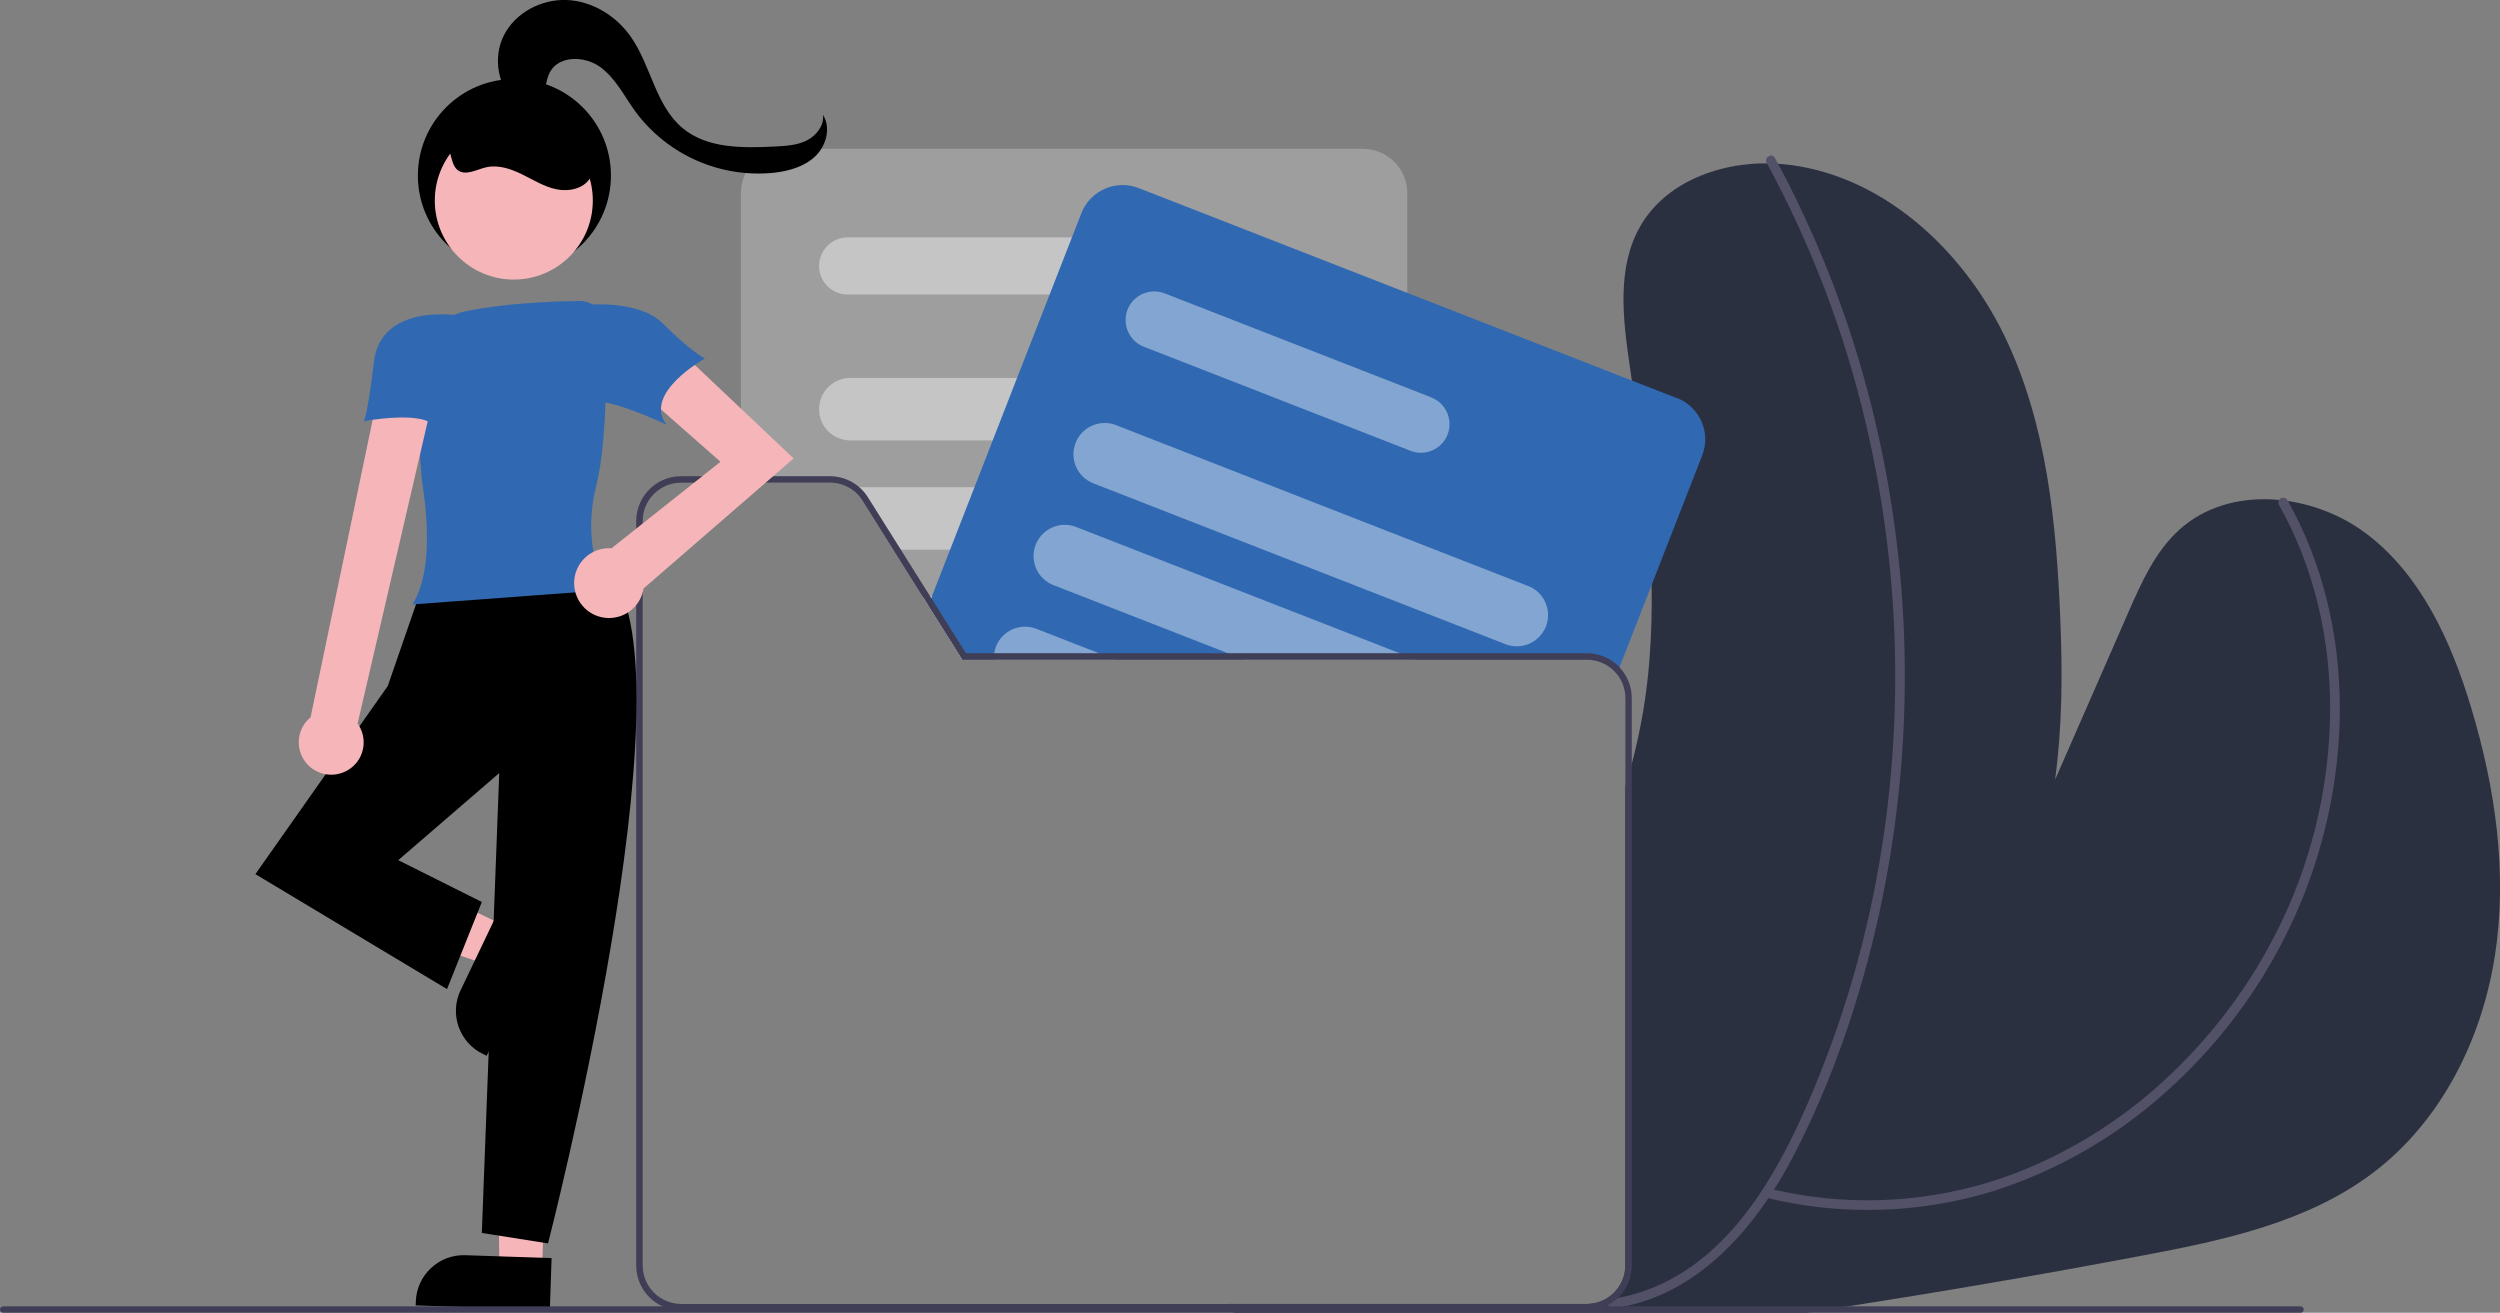 <?xml version="1.0" encoding="UTF-8"?><svg id="Ebene_2" xmlns="http://www.w3.org/2000/svg" viewBox="0 0 413.58 217.17"><rect x="0" y="0" width="413.58" height="217.17" fill="#808080" stroke="none"/><defs><style>.cls-1{fill:#535168;}.cls-2{fill:#403e56;}.cls-3,.cls-4{fill:#fff;}.cls-4,.cls-5{opacity:.4;}.cls-5{fill:#cdcccc;}.cls-6{fill:#3069b2;}.cls-7{fill:#f6b6b9;}.cls-8{fill:#2b3041;}</style></defs><g id="Ebene_1-2"><path class="cls-8" d="m412.7,158.3c-2.17,13.77-8.88,27.14-19.96,35.59-10.9,8.33-24.87,11.29-38.35,13.83-16.17,3.06-32.39,5.85-48.64,8.38-2.3.37-4.61.72-6.92,1.06h-94.7c-.1-.13-.2-.26-.29-.39-.15-.22-.31-.45-.46-.67-.08-.13-.17-.26-.26-.39h59.4c3.51,0,6.35-2.85,6.36-6.36v-79.29c.38-1.2.74-2.41,1.06-3.64,1.51-5.7,2.5-11.53,2.94-17.41.32-4.1.42-8.2.35-12.3-.2-11.28-1.67-22.56-3.27-33.76-.12-.83-.24-1.66-.36-2.48-1.13-7.78-2.16-16.25,1.77-23.07,4.49-7.8,14.45-11.06,23.42-10.26,16.13,1.44,29.72,13.8,36.79,28.38,7.06,14.57,8.64,31.15,9.28,47.33.34,8.58.3,17.54-.89,26.15,4.05-9.25,8.09-18.5,12.15-27.75,2.16-4.93,4.43-10.03,8.44-13.64,8.37-7.55,22.21-6.03,31.14.85,8.93,6.88,13.83,17.76,17.09,28.55,4.03,13.34,6.09,27.51,3.92,41.28Z"/><path class="cls-1" d="m377.01,83.51c5.85,10.36,8.54,22.24,8.47,34.1-.09,11.76-2.69,23.36-7.63,34.03-4.47,9.63-10.69,18.35-18.35,25.71-7.56,7.34-16.53,13.07-26.36,16.84-11.41,4.28-23.76,5.45-35.77,3.4-1.67-.29-3.33-.63-4.97-1.04-1-.25-1.42,1.29-.42,1.54,12.5,3.1,25.62,2.72,37.92-1.09,10.25-3.3,19.7-8.68,27.78-15.8,8.17-7.14,14.93-15.76,19.92-25.4,5.46-10.55,8.65-22.13,9.35-33.99.7-12.04-1.32-24.29-6.53-35.2-.63-1.32-1.31-2.62-2.03-3.9-.24-.37-.73-.48-1.1-.25-.35.22-.48.69-.28,1.05h0Z"/><path class="cls-1" d="m292.27,26.94c6.49,11.96,11.54,24.64,15.06,37.78,7.04,26.32,8.11,53.89,3.1,80.67-2.5,13.38-6.57,26.42-12.13,38.85-5.55,12.32-13.53,25.3-27.17,29.62-1.54.48-3.12.84-4.72,1.05-1.01.14-.58,1.68.42,1.54,14.11-1.94,23.91-13.66,30.06-25.6,6.36-12.36,10.89-25.79,13.9-39.34,5.97-27.04,5.76-55.09-.63-82.04-3.17-13.43-7.91-26.43-14.12-38.75-.78-1.54-1.58-3.07-2.41-4.59-.49-.9-1.87-.1-1.38.81Z"/><path class="cls-5" d="m225.49,24.62h-95.6c-4.04,0-7.31,3.28-7.32,7.32v47.9h14.71c2.19,0,4.22,1.12,5.38,2.98l5.1,8.12,4.88,7.76.92,1.46,5.58,8.87.06.1h73.61V31.94c0-4.04-3.28-7.31-7.32-7.32Z"/><path class="cls-4" d="m187.6,39.27h-47.37c-2.61,0-4.73,2.12-4.73,4.73s2.12,4.73,4.73,4.73h47.37c2.61,0,4.73-2.12,4.73-4.73s-2.12-4.73-4.73-4.73Z"/><path class="cls-4" d="m213.87,62.52h-73.2c-2.85,0-5.17,2.31-5.17,5.17s2.31,5.17,5.17,5.17h73.2c2.85,0,5.17-2.31,5.17-5.17s-2.31-5.17-5.17-5.17Z"/><path class="cls-4" d="m218.54,83.58c-.85-1.81-2.67-2.97-4.67-2.98h-73.2c-.11,0-.22,0-.33.01.96.52,1.76,1.28,2.34,2.2l5.1,8.12h66.1c2.85,0,5.16-2.31,5.16-5.16,0-.76-.17-1.51-.49-2.2Z"/><path class="cls-3" d="m218.98,103.16c-.35-2.56-2.53-4.47-5.12-4.47h-61.22l.92,1.46,5.58,8.87h54.73c1.08,0,2.12-.33,3-.96,1.36-.97,2.17-2.54,2.17-4.2,0-.23-.02-.46-.05-.69Z"/><path class="cls-6" d="m277.42,65.87l-7.45-2.91-37.15-14.5-44.45-17.35c-3.77-1.46-8.01.4-9.48,4.16l-1.55,3.99-3.7,9.47-5.38,13.78-4.03,10.34-3.02,7.75-4.03,10.33-3.03,7.76-.08.22-.48,1.23,5.58,8.87.06.1h103.32c1.92,0,3.74.87,4.94,2.36l.44-1.11,5.33-13.66,8.34-21.36c1.47-3.77-.39-8.01-4.16-9.49Z"/><path class="cls-4" d="m236.79,65.74l-3.98-1.55-40.14-15.66c-2.44-.94-5.18.26-6.14,2.69-.94,2.44.26,5.18,2.69,6.14l13.26,5.17,16.4,6.4,13.93,5.44.54.21c2.44.95,5.18-.26,6.13-2.7.94-2.43-.26-5.17-2.69-6.12Z"/><path class="cls-4" d="m252.81,96.95l-19.99-7.8-14.27-5.57-7.62-2.98-19.85-7.75-6.45-2.52c-2.49-.97-5.32.12-6.51,2.52-.06.13-.13.27-.18.42-1.04,2.66.27,5.65,2.93,6.69,0,0,0,0,0,0l1.65.64,26.46,10.33,23.84,9.3,16.23,6.34c.6.23,1.23.35,1.87.35,2.85,0,5.17-2.3,5.18-5.16,0-2.13-1.3-4.05-3.29-4.82h0Z"/><path class="cls-4" d="m232.81,108.56l-1.28-.5-12.55-4.9-11.46-4.47-19.88-7.76-9.61-3.75c-2.66-1.04-5.65.27-6.69,2.93-1.04,2.66.27,5.65,2.93,6.69,0,0,0,0,.01,0l4.81,1.88,24.01,9.37,2.47.96.26.1h28.43l-1.44-.56Z"/><path class="cls-4" d="m184.25,109.02l-2.47-.96-10.32-4.03c-2.65-1.04-5.65.27-6.69,2.92-.14.36-.24.73-.3,1.11-.05.32-.07.64-.06.96,0,.03,0,.07,0,.1h20.09l-.26-.1Z"/><path class="cls-2" d="m205.57,109.02l-2.47-.96h-38.62c-.05.32-.07.64-.06.96h-5.28l.06.1h46.62l-.26-.1Zm0,0h-46.43l.06.1h46.62l-.26-.1Zm0,0h-46.43l.06.1h46.62l-.26-.1Zm.26.1l-.26-.1h-46.43l.06.1h46.62Zm-93.15,106.59c-3.51,0-6.35-2.85-6.36-6.36v-123.15c0-3.51,2.85-6.35,6.36-6.36h9.91v-1.06h-9.91c-4.1,0-7.42,3.33-7.42,7.43v123.15c0,2.91,1.7,5.54,4.35,6.75h93.78c-.08-.13-.17-.26-.26-.39h-90.45Zm155.23-105.33c-1.4-1.48-3.34-2.32-5.38-2.32h-102.73l-5.75-9.14-.14-.22-4.88-7.76-5.46-8.69c-1.36-2.16-3.73-3.47-6.28-3.47h-24.62c-4.1,0-7.42,3.33-7.42,7.43v123.15c0,2.91,1.7,5.54,4.35,6.75.96.44,2.01.67,3.07.67h149.85c1.06,0,2.11-.23,3.08-.67,2.65-1.2,4.35-3.84,4.35-6.75v-93.87c0-1.9-.73-3.73-2.04-5.1h0Zm.98,98.98c0,3.51-2.85,6.35-6.36,6.36H112.67c-3.51,0-6.35-2.85-6.36-6.36v-123.15c0-3.51,2.85-6.35,6.36-6.36h24.62c2.19,0,4.22,1.12,5.38,2.98l5.1,8.12,4.88,7.76.92,1.46,5.58,8.87.06.1h103.32c3.51,0,6.36,2.85,6.36,6.36v93.87Zm-63.31-100.33h-46.43l.06.1h46.62l-.26-.1Zm0,0h-46.43l.06.1h46.62l-.26-.1Zm0,0h-46.43l.06.1h46.62l-.26-.1Zm0,0l-2.47-.96h-43.31l-5.75-9.14-.48,1.23,5.58,8.87.06.1h46.62l-.26-.1Z"/><polygon class="cls-7" points="83.53 153.17 80.48 159.55 54.44 150.82 58.94 141.41 83.53 153.17"/><path d="m76.2,163.82l6.16-12.89h0l7.74,3.7h0l-9.58,20.03h0l-.59-.28c-3.95-1.89-5.62-6.62-3.73-10.57Z"/><polygon class="cls-7" points="89.67 210.1 82.61 209.86 82.31 182.37 90.59 182.86 89.67 210.1"/><path d="m76.97,207.65l14.28.48h0l-.29,8.58h0l-22.19-.75h0l.02-.66c.15-4.37,3.81-7.8,8.19-7.65Z"/><path d="m101.04,95.05s-21.61-5.48-31.41,2.59l-5.48,15.85-21.9,31.12,31.7,19.02,5.76-14.41-13.83-6.92,16.71-14.41-2.88,76.08,10.95,1.73s24.21-93.95,10.37-110.66Z"/><path class="cls-6" d="m68.25,99.99l.26-.47c2.78-4.94,2.33-12.98,1.46-18.85-.73-4.92-.7-13.59-.56-20,.07-4.46,3.23-8.26,7.59-9.17,6.57-1.37,14.65-1.66,18.87-1.71v.29s0-.29,0-.29c2.39,0,4.35,1.89,4.4,4.28.13,6.9.09,19.48-1.62,26.24-2.54,10.02,1.43,16.83,1.47,16.9l.24.4-32.12,2.38Z"/><path class="cls-7" d="m57.13,127.63c2.66-1.27,3.78-4.46,2.51-7.12-.14-.28-.3-.55-.48-.81l12.2-52.6h-9.22l-10.76,51.56c-2.29,1.88-2.61,5.27-.73,7.55,1.58,1.91,4.26,2.5,6.49,1.41Z"/><path class="cls-7" d="m131.3,75.85l-20.36-19.26-5.5,7.7,13.75,12.1-18.04,14.32c-.13,0-.26-.02-.39-.02-3.19,0-5.78,2.58-5.78,5.77,0,3.19,2.58,5.78,5.77,5.78,2.9,0,5.35-2.14,5.73-5.01l.06.06,24.76-21.46Z"/><path class="cls-6" d="m75.71,52.18s-12.71-2.08-13.86,7.71c-1.15,9.8-1.73,9.8-1.73,9.8,0,0,9.22-1.73,11.53.58,2.31,2.31,4.07-18.09,4.07-18.09Z"/><path class="cls-6" d="m94.7,50.67s10.37-1.73,14.99,2.88c4.61,4.61,6.92,5.76,6.92,5.76,0,0-10.37,5.76-6.34,10.95,0,0-10.95-5.19-12.68-3.46s-2.88-16.14-2.88-16.14Z"/><path d="m85.6,17.21c-3.27-2.61-4.13-7.66-2.23-11.39S89.56-.16,93.74,0c4.18.17,8.13,2.57,10.55,5.99,3.41,4.8,4.12,11.46,8.65,15.22,4.09,3.39,9.95,3.29,15.26,3.03,1.79-.09,3.64-.2,5.24-.99s2.92-2.47,2.71-4.25c1.33,2.11.56,5.07-1.23,6.81s-4.34,2.47-6.81,2.76c-8.9.94-17.63-2.9-22.97-10.08-1.85-2.55-3.27-5.51-5.81-7.38-2.53-1.86-6.76-1.99-8.31.74-.77,1.35-.69,3.05-1.4,4.43-.71,1.39-3,2.13-3.69.73"/><circle cx="85.1" cy="29.04" r="15.97"/><circle class="cls-7" cx="85" cy="33.18" r="13.07"/><path d="m73.08,23.58c1.78.39,1.2,3.37,2.6,4.53,1.27,1.04,3.09-.03,4.68-.42,2.01-.49,4.12.23,5.98,1.14s3.65,2.05,5.68,2.48,4.43-.05,5.57-1.79c1.09-1.66.69-3.89-.16-5.68-3.13-6.58-10.99-9.38-17.57-6.25-2.63,1.25-4.77,3.33-6.09,5.92"/><path class="cls-2" d="m381.11,216.64c0,.29-.24.53-.53.53H.53c-.29,0-.53-.24-.53-.53s.24-.53.53-.53h380.05c.29,0,.53.24.53.53Z"/></g></svg>